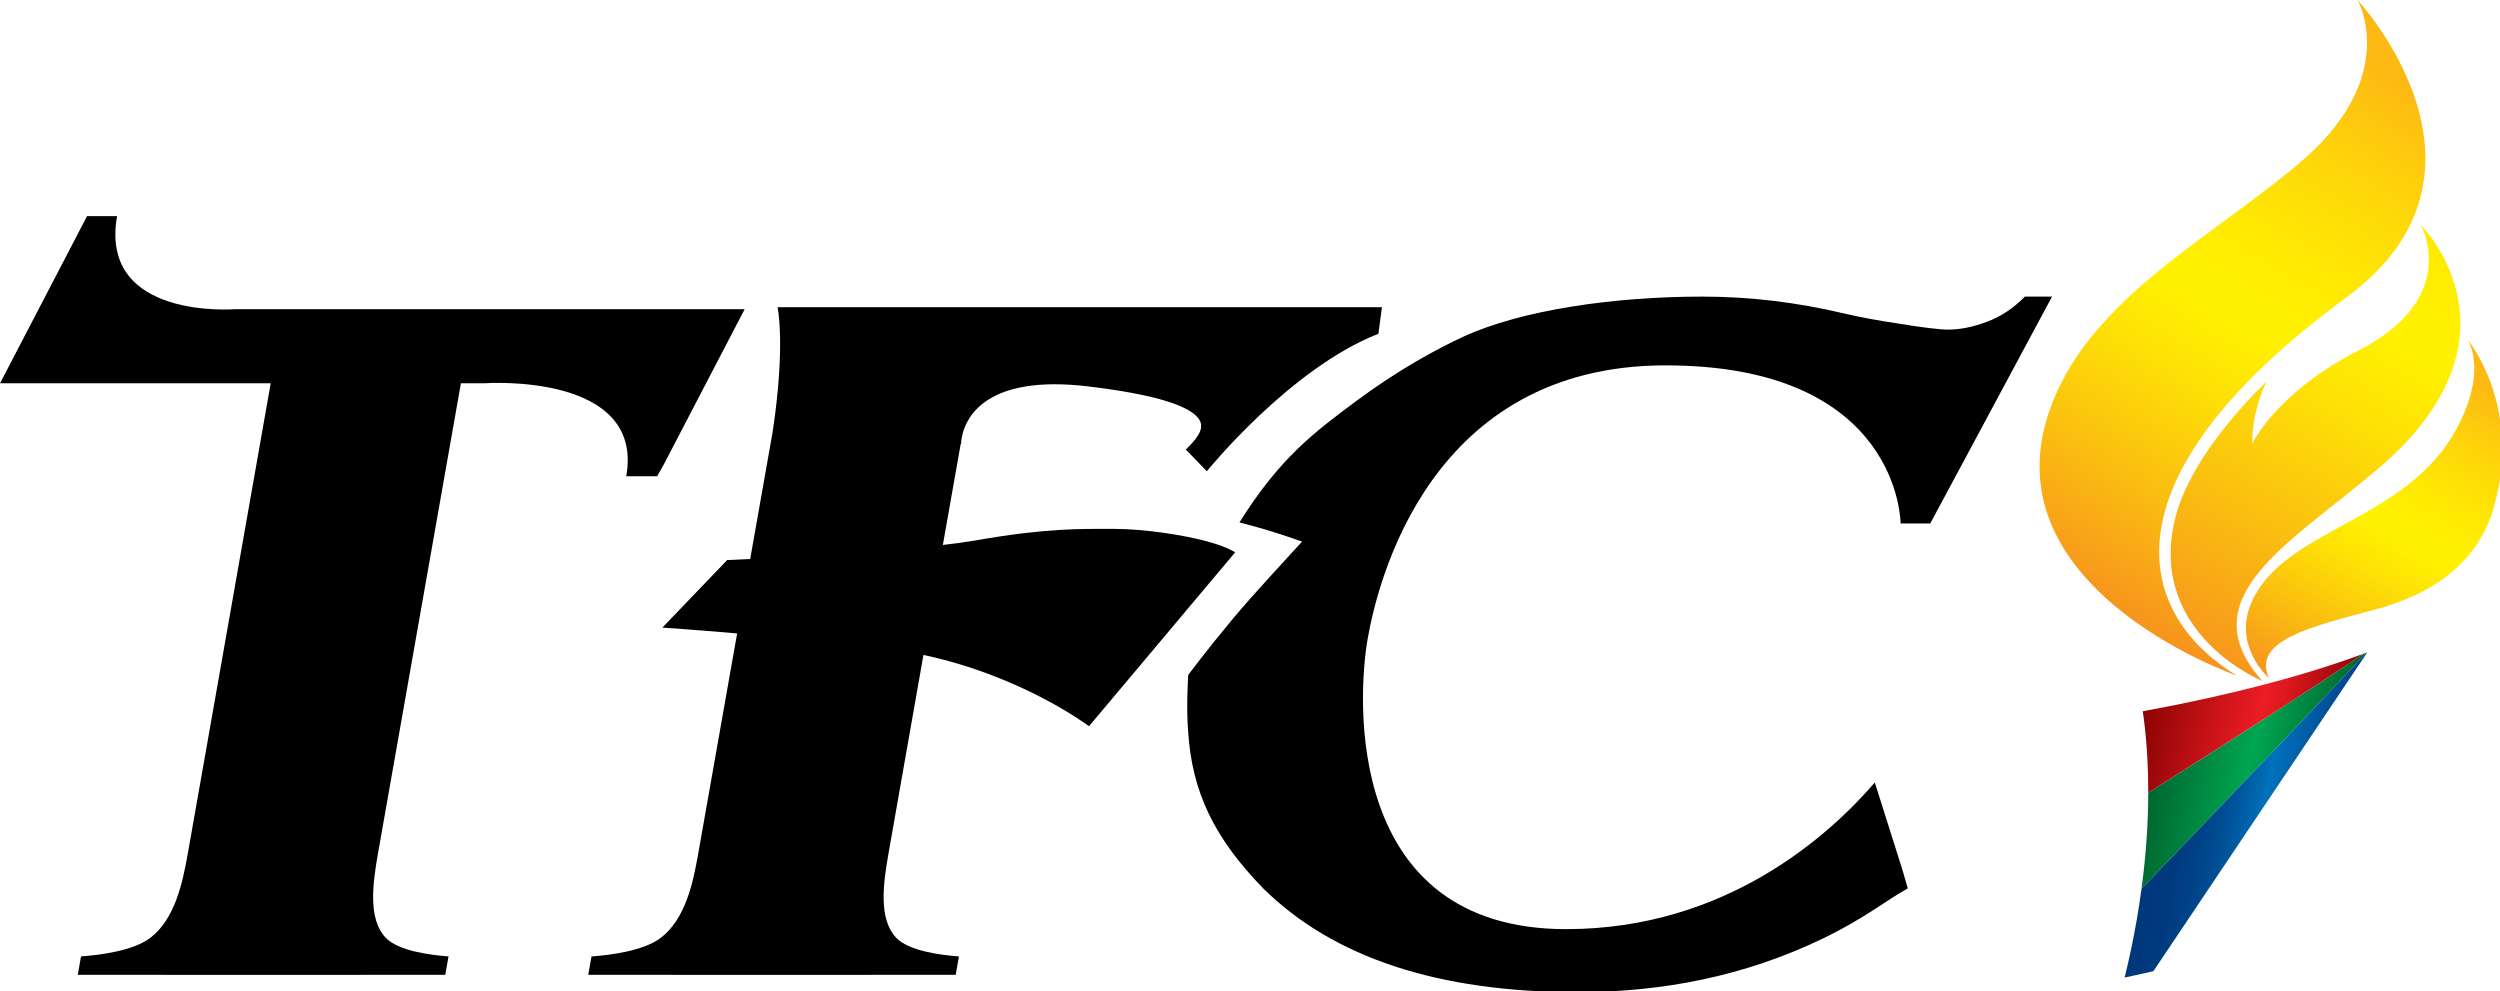 <svg enable-background="new 0 0 2500 1003" version="1.1" viewBox="0 0 800 317.19" xml:space="preserve" xmlns="http://www.w3.org/2000/svg" xmlns:xlink="http://www.w3.org/1999/xlink">
<g transform="matrix(.333 0 0 .333 -10.849 -8.244)">
	<defs>
		<rect id="j" x="32.609" y="24.779" width="2434.8" height="953.44"/>
	</defs>
	<clipPath id="a">
		<use overflow="visible" xlink:href="#j"/>
	</clipPath>
	<path d="m1172.1 456.71 20.189 20.905s80.035-99.054 164.91-132.12l3.363-25.521h-580.74s7.896 36.559-4.843 120.32c-5.833 33.154-13.414 76.082-21.489 121.66-13.772 0.723-22.118 0.992-22.118 0.992l-62.27 64.915s28.038 1.841 71.824 5.608c-18.035 102.1-34.991 198.51-37.369 211.56-5.069 28.938-12.472 62.765-35.846 80.844-16.508 12.738-48.899 16.689-66.708 17.99l-3.14 17.625 164.51 0.095h24.09l164.51-0.095 3.098-17.625c-17.363-1.301-48.362-5.252-60.341-17.99-17.048-18.079-12.473-51.905-7.356-80.844 2.107-12.111 17.045-96.718 33.6-190.88 95.69 20.364 159.08 68.5 159.08 68.5l140.46-167.11s-6.954-5.07-27.099-10.585c-20.186-5.521-58.632-11.979-89.811-11.979-31.27 0-64.198-0.898-132.44 11.081-8.969 1.57-19.736 3.053-31.536 4.397 6.282-35.536 12.202-69.041 17.136-96.951l0.405-0.314s-0.044-1.344 0.223-3.542c0.362-1.614 0.584-3.186 0.898-4.755 4.127-18.034 24.181-58.318 120.77-46.836 123.28 14.719 109.86 38.625 106.9 44.994-2.957 6.511-12.872 15.663-12.872 15.663" clip-path="url(#a)"/>
	<path d="m1834.2 776.7c-43.516 50.474-142.84 140.92-296.62 140.92-213.28 0-200.62-222.83-190.75-278.91 9.868-56.12 60.159-262.85 286.26-262.85 226.06 0 225.88 151.9 225.88 151.9h28.534l117-217.98h-26.109c-10.945 11.22-23.191 19.342-36.605 24.229-13.414 5.067-25.887 7.493-37.237 7.493-8.075 0-24.762-2.023-50.063-6.193-16.958-2.513-33.783-5.609-50.112-9.38-45.13-10.715-90.442-16.149-135.93-16.149-84.161 0-173.53 12.651-229.78 38.582-24.63 11.351-62.135 31.496-103.41 62.226-40.195 29.874-72.988 54.505-111.61 116.19 0 0 13.951 3.593 26.872 7.449 12.966 3.944 28.261 9.153 33.287 10.993-10.14 11.301-46.252 49.75-67.204 75.009-25.389 30.459-42.168 53.117-42.168 53.117s-2.062 30.006-0.134 53.789c3.633 58.719 25.124 103 72.315 151.49 67.427 66.396 167.92 99.551 301.56 99.551 81.155 0.044 160.56-15.076 236.15-51.546 40.243-19.423 59.979-36.201 81.56-48.18l-5.204-17.991z" clip-path="url(#a)"/>
	<path d="m258.94 321.85s-131.54 10.854-113.86-89.413h-28.849l-83.62 160.61h260.11c-14.444 82.006-75.187 426.5-79.675 451.98-5.158 28.938-12.469 62.765-35.887 80.844-16.467 12.694-48.946 16.689-66.71 17.938l-3.141 17.677 164.51 0.095h24.046l164.6-0.095 3.141-17.677c-17.45-1.249-48.45-5.244-60.429-17.938-17.044-18.079-12.516-51.905-7.399-80.844 4.485-25.479 65.271-369.97 79.716-451.98h22.973s153.61-10.817 135.93 89.361h29.652l6.64-11.753 77.477-148.8h-489.22z" clip-path="url(#a)" Googl="true"/>


	<defs>
		<path id="h" d="m2393.1 437.01c-48.538 89.946-166.89 95.241-197.44 167.82-17.362 41.32 17.271 71.466 17.271 71.466-16.909-36.88 43.651-49.933 104.13-66.396 50.828-13.907 96.586-42.438 112.33-98.784 27.187-97.169-25.888-160.56-25.888-160.56s20.771 28.799-10.407 86.453"/>
	</defs>
	<clipPath id="g">
		<use overflow="visible" xlink:href="#h"/>
	</clipPath>
	
		<linearGradient id="f" x1="999.42" x2="1045.3" y1="816.5" y2="816.5" gradientTransform="matrix(4.107 -7.114 -7.114 -4.107 3924.8 11145)" gradientUnits="userSpaceOnUse">
		<stop stop-color="#F7941D" offset="0"/>
		<stop stop-color="#FABC11" offset=".179"/>
		<stop stop-color="#FEE305" offset=".38"/>
		<stop stop-color="#FFF200" offset=".485"/>
		<stop stop-color="#FFEB02" offset=".592"/>
		<stop stop-color="#FED709" offset=".75"/>
		<stop stop-color="#FDB913" offset=".926"/>
		<stop stop-color="#FDB913" offset="1"/>
	</linearGradient>
	<path d="m2597.7 431.99-210.62 364.82-349.74-201.92 210.62-364.82z" clip-path="url(#g)" fill="url(#f)"/>


	<defs>
		<path id="e" d="m2298.8 361.68c-79.357 40.561-101.97 89.551-101.97 89.551s-0.271-16.018 4.035-32.481c5.741-21.936 10.318-27.684 10.318-27.684s-73.932 67.521-89.052 134.68c-24.627 109.06 84.475 153.43 84.475 153.43-71.418-80.077 26.515-131.94 111.44-204.16 149.3-127.01 40.688-234.32 40.688-234.32s39.975 69.894-59.934 120.99"/>
	</defs>
	<clipPath id="d">
		<use overflow="visible" xlink:href="#e"/>
	</clipPath>
	
		<linearGradient id="c" x1="970.64" x2="1016.6" y1="861.09" y2="861.09" gradientTransform="matrix(8.266 -14.317 -14.317 -8.266 6467.1 21683)" gradientUnits="userSpaceOnUse">
		<stop stop-color="#F7941D" offset="0"/>
		<stop stop-color="#FABC11" offset=".179"/>
		<stop stop-color="#FEE305" offset=".38"/>
		<stop stop-color="#FFF200" offset=".485"/>
		<stop stop-color="#FFEB02" offset=".592"/>
		<stop stop-color="#FED709" offset=".75"/>
		<stop stop-color="#FDB913" offset=".926"/>
		<stop stop-color="#FDB913" offset="1"/>
	</linearGradient>
	<path d="m2657.2 350.29-282.32 489.04-467.23-269.8 282.31-488.99z" clip-path="url(#d)" fill="url(#c)"/>


	<defs>
		<path id="b" d="m2303.6 653.06c-42.617 29.298-139.66 91.166-206.63 133.51-0.047 29.123-2.154 59.983-6.46 92.152 46.25-47.509 169.53-176.94 216.1-226.69-0.986 0.314-2.019 0.672-3.005 1.029"/>
	</defs>
	<clipPath id="t">
		<use overflow="visible" xlink:href="#b"/>
	</clipPath>
	
		<linearGradient id="s" x1="1116.2" x2="1162.2" y1="891.23" y2="891.23" gradientTransform="matrix(4.052 0 .707 -4.052 -3052.8 4376.7)" gradientUnits="userSpaceOnUse">
		<stop stop-color="#00652E" offset="0"/>
		<stop stop-color="#00A651" offset=".5"/>
		<stop stop-color="#00652E" offset="1"/>
	</linearGradient>
	<path d="m2306.6 878.72h-255.67l39.568-226.69h255.67z" clip-path="url(#t)" fill="url(#s)"/>


	<defs>
		<path id="r" d="m2091.7 708.25c3.543 24.089 5.291 50.421 5.204 78.323 66.978-42.343 164.02-104.21 206.63-133.51-55.539 20.643-129.02 40.109-211.84 55.186"/>
	</defs>
	<clipPath id="q">
		<use overflow="visible" xlink:href="#r"/>
	</clipPath>
	
		<linearGradient id="p" x1="1098.5" x2="1144.5" y1="902.09" y2="902.09" gradientTransform="matrix(4.402 0 .768 -4.402 -3438.3 4690.3)" gradientUnits="userSpaceOnUse">
		<stop stop-color="#8B0304" offset="0"/>
		<stop stop-color="#C91318" offset=".341"/>
		<stop stop-color="#ED1C24" offset=".564"/>
		<stop stop-color="#DC181E" offset=".663"/>
		<stop stop-color="#AF0C10" offset=".857"/>
		<stop stop-color="#8B0304" offset="1"/>
	</linearGradient>
	<path d="m2303.6 786.57h-235.12l23.283-133.51h235.12z" clip-path="url(#q)" fill="url(#p)"/>


	<defs>
		<path id="o" d="m2306.6 652.03c-46.564 49.75-169.85 179.18-216.1 226.69-1.301 9.955-2.871 19.918-4.621 30.145-3.275 18.794-7.18 37.281-11.621 55.316l27.636-6.151 205.56-306.36c-0.315 0.087-0.582 0.182-0.852 0.357"/>
	</defs>
	<clipPath id="n">
		<use overflow="visible" xlink:href="#o"/>
	</clipPath>
	
		<linearGradient id="m" x1="1125.6" x2="1171.5" y1="880.23" y2="880.23" gradientTransform="matrix(3.89 0 .679 -3.89 -2874.2 4231.7)" gradientUnits="userSpaceOnUse">
		<stop stop-color="#00377B" offset="0"/>
		<stop stop-color="#003A7E" offset=".158"/>
		<stop stop-color="#004489" offset=".298"/>
		<stop stop-color="#00549B" offset=".43"/>
		<stop stop-color="#006BB4" offset=".557"/>
		<stop stop-color="#0072BC" offset=".589"/>
		<stop stop-color="#0159A3" offset=".773"/>
		<stop stop-color="#023F88" offset="1"/>
	</linearGradient>
	<path d="m2307.4 964.18h-287.74l54.553-312.51h287.7z" clip-path="url(#n)" fill="url(#m)"/>


	<defs>
		<path id="l" d="m2247.4 176.9c-77.611 68.376-193.62 126.02-238.17 224.36-83.441 184.06 172.9 272.76 172.9 272.76-103-63.037-126.06-193.62 105.2-363.43 164.28-120.63 10.814-285.81 10.814-285.81s40.733 71.554-50.739 152.12"/>
	</defs>
	<clipPath id="k">
		<use overflow="visible" xlink:href="#l"/>
	</clipPath>
	
		<linearGradient id="i" x1="977.03" x2="1023" y1="862.39" y2="862.39" gradientTransform="matrix(7.823 -11.148 -9.99 -5.961 2994.9 16618)" gradientUnits="userSpaceOnUse">
		<stop stop-color="#F7941D" offset="0"/>
		<stop stop-color="#FABC11" offset=".179"/>
		<stop stop-color="#FEE305" offset=".38"/>
		<stop stop-color="#FFF200" offset=".485"/>
		<stop stop-color="#FFEB02" offset=".592"/>
		<stop stop-color="#FED709" offset=".75"/>
		<stop stop-color="#FDB913" offset=".926"/>
		<stop stop-color="#FDB913" offset="1"/>
	</linearGradient>
	<path d="m2772.7 216.42-476.34 678.76-691.72-412.82 476.34-678.76z" clip-path="url(#k)" fill="url(#i)"/>
</g>
</svg>
